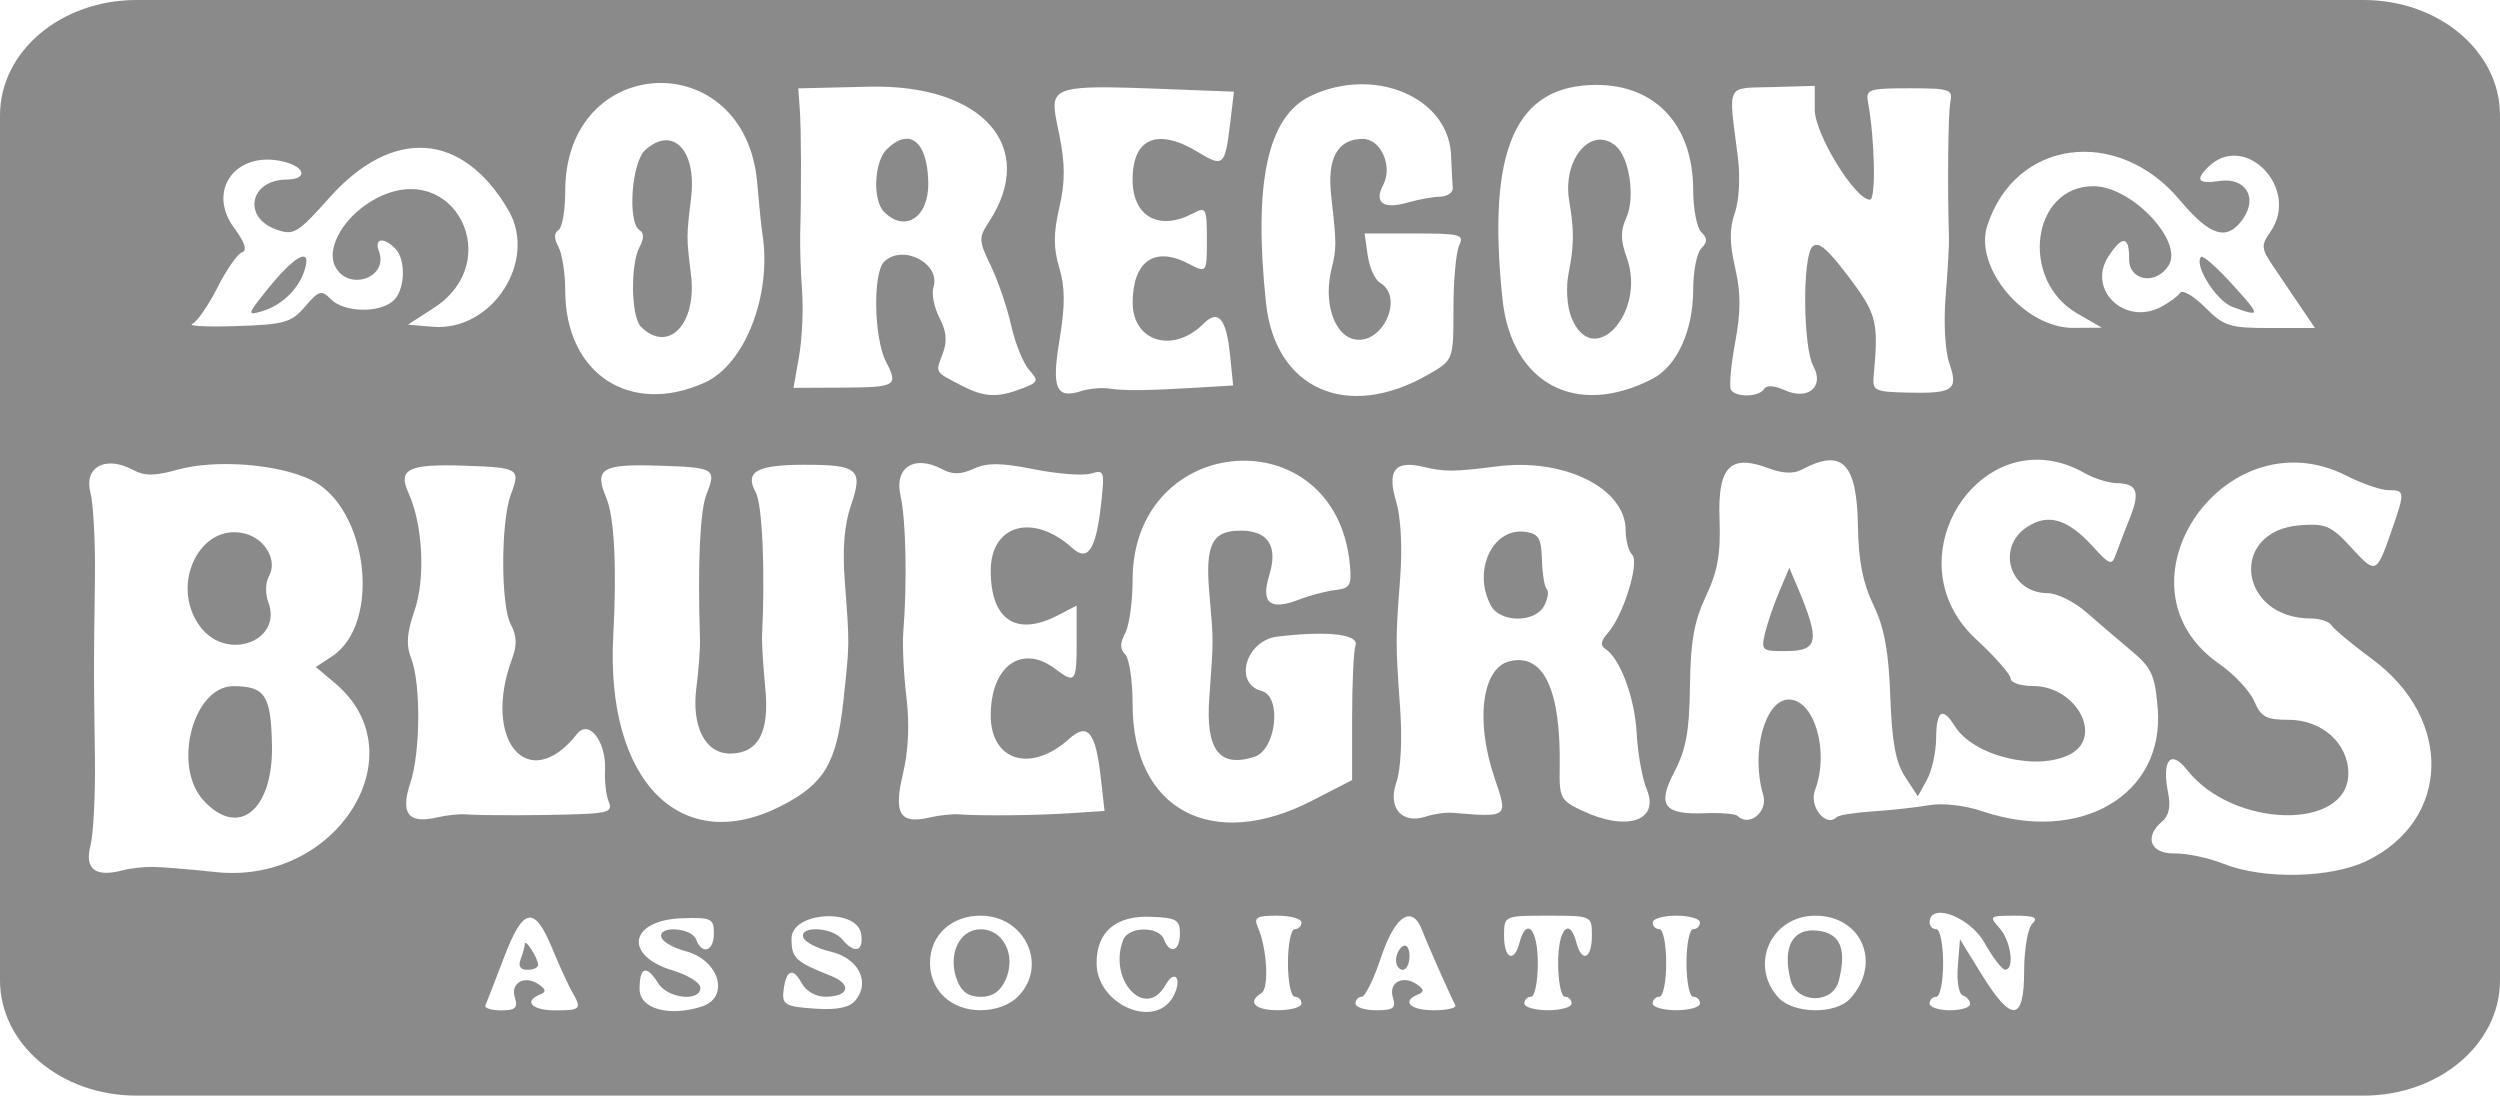 <?xml version="1.0" encoding="UTF-8" standalone="no"?>
<!-- Created with Inkscape (http://www.inkscape.org/) -->

<svg
   width="130.579mm"
   height="57.226mm"
   viewBox="0 0 130.579 57.226"
   version="1.1"
   id="svg1"
   xml:space="preserve"
   inkscape:version="1.3 (0e150ed, 2023-07-21)"
   sodipodi:docname="sposors.svg"
   inkscape:export-filename="../../repos/bridgetownbluegrass.com/public/images/sponsors/breakside.svg"
   inkscape:export-xdpi="300"
   inkscape:export-ydpi="300"
   xmlns:inkscape="http://www.inkscape.org/namespaces/inkscape"
   xmlns:sodipodi="http://sodipodi.sourceforge.net/DTD/sodipodi-0.dtd"
   xmlns="http://www.w3.org/2000/svg"
   xmlns:svg="http://www.w3.org/2000/svg"><sodipodi:namedview
     id="namedview1"
     pagecolor="#ffffff"
     bordercolor="#000000"
     borderopacity="0.25"
     inkscape:showpageshadow="2"
     inkscape:pageopacity="0.0"
     inkscape:pagecheckerboard="0"
     inkscape:deskcolor="#d1d1d1"
     inkscape:document-units="mm"
     inkscape:zoom="0.36285714"
     inkscape:cx="749.6063"
     inkscape:cy="1343.5039"
     inkscape:window-width="1680"
     inkscape:window-height="968"
     inkscape:window-x="2120"
     inkscape:window-y="25"
     inkscape:window-maximized="0"
     inkscape:current-layer="layer1" /><defs
     id="defs1" /><g
     inkscape:label="Layer 1"
     inkscape:groupmode="layer"
     id="layer1"
     transform="translate(-53.85,-359.735)"><path
       id="path13"
       style="fill:#8a8a8a;fill-opacity:1"
       d="m 60.981,359.735 c -3.95,0 -7.131,2.687 -7.131,6.024 v 45.178 c 0,3.337 3.18,6.024 7.131,6.024 H 177.298 c 3.95,0 7.131,-2.687 7.131,-6.024 v -45.178 c 0,-3.337 -3.18,-6.024 -7.131,-6.024 z m 27.176,4.338 c 2.429,-0.101 4.936,1.605 5.244,5.214 0.099,1.163 0.219,2.353 0.267,2.644 0.516,3.168 -0.895,6.827 -3.001,7.783 -3.903,1.772 -7.293,-0.458 -7.293,-4.797 0,-0.892 -0.159,-1.919 -0.354,-2.283 -0.236,-0.442 -0.236,-0.733 0,-0.879 0.195,-0.12 0.354,-1.043 0.354,-2.05 0.001,-3.622 2.353,-5.53 4.783,-5.632 z m 36.679,0.065 c 2.499,-0.061 4.71,1.43 4.805,3.7 0.029,0.699 0.068,1.468 0.088,1.711 0.019,0.243 -0.282,0.45 -0.67,0.461 -0.388,0.011 -1.133,0.145 -1.656,0.298 -1.294,0.378 -1.807,0.019 -1.307,-0.914 0.515,-0.963 -0.12,-2.404 -1.061,-2.404 -1.318,0 -1.876,1.001 -1.655,2.966 0.285,2.533 0.286,2.739 0.018,3.82 -0.424,1.71 0.107,3.409 1.146,3.67 1.486,0.373 2.691,-2.179 1.388,-2.942 -0.265,-0.155 -0.555,-0.798 -0.644,-1.429 l -0.163,-1.146 h 2.623 c 2.378,0 2.594,0.057 2.32,0.617 -0.166,0.34 -0.302,1.827 -0.301,3.306 0.001,2.688 0.001,2.688 -1.314,3.445 -4.237,2.439 -8.006,0.77 -8.481,-3.755 -0.659,-6.285 0.086,-9.73 2.338,-10.798 0.829,-0.394 1.694,-0.586 2.527,-0.606 z m 12.407,0.032 c 3.092,0 5.043,2.123 5.044,5.485 3.1e-4,0.98 0.191,1.972 0.424,2.205 0.329,0.329 0.329,0.518 0,0.847 -0.233,0.233 -0.423,1.201 -0.423,2.151 0,2.143 -0.847,4.001 -2.127,4.663 -3.986,2.061 -7.372,0.256 -7.836,-4.178 -0.817,-7.801 0.668,-11.174 4.919,-11.174 z m 11.395,0.049 v 1.25 c 0,1.264 2.107,4.697 2.883,4.697 0.321,0 0.255,-3.176 -0.105,-5.115 -0.12,-0.646 0.06,-0.705 2.162,-0.705 2.107,0 2.281,0.057 2.145,0.705 -0.121,0.58 -0.161,4.46 -0.074,7.144 0.011,0.34 -0.068,1.694 -0.175,3.01 -0.111,1.37 -0.029,2.868 0.193,3.505 0.487,1.396 0.21,1.589 -2.196,1.531 -1.726,-0.041 -1.829,-0.096 -1.753,-0.914 0.26,-2.797 0.158,-3.192 -1.317,-5.146 -1.115,-1.476 -1.583,-1.864 -1.887,-1.56 -0.528,0.528 -0.491,5.252 0.05,6.24 0.59,1.081 -0.287,1.806 -1.51,1.248 -0.539,-0.246 -0.937,-0.265 -1.069,-0.052 -0.26,0.42 -1.471,0.447 -1.723,0.039 -0.102,-0.165 -0.004,-1.274 0.217,-2.465 0.302,-1.623 0.302,-2.603 -5.2e-4,-3.912 -0.296,-1.28 -0.3,-2.044 -0.015,-2.859 0.224,-0.643 0.29,-1.88 0.157,-2.932 -0.496,-3.916 -0.667,-3.572 1.814,-3.645 z m -49.389,0.044 c 5.923,-0.137 8.826,3.139 6.256,7.061 -0.546,0.833 -0.54,0.976 0.099,2.297 0.374,0.775 0.853,2.178 1.063,3.117 0.21,0.939 0.633,1.984 0.938,2.321 0.513,0.567 0.482,0.642 -0.395,0.976 -1.295,0.492 -1.957,0.453 -3.189,-0.189 -1.363,-0.711 -1.315,-0.626 -0.928,-1.646 0.242,-0.636 0.193,-1.16 -0.173,-1.866 -0.28,-0.54 -0.422,-1.259 -0.315,-1.597 0.396,-1.246 -1.622,-2.282 -2.58,-1.324 -0.595,0.595 -0.528,3.996 0.104,5.218 0.659,1.274 0.548,1.336 -2.416,1.35 l -2.417,0.011 0.29,-1.649 c 0.159,-0.907 0.23,-2.443 0.158,-3.413 -0.072,-0.97 -0.116,-2.32 -0.098,-2.999 0.065,-2.333 0.053,-5.469 -0.024,-6.525 l -0.077,-1.057 z m 12.597,0.035 c 1.134,0.013 2.682,0.08 4.778,0.16 l 1.677,0.064 -0.198,1.656 c -0.267,2.224 -0.359,2.306 -1.669,1.507 -2.116,-1.29 -3.427,-0.746 -3.427,1.423 0,1.959 1.389,2.72 3.198,1.751 0.632,-0.338 0.682,-0.236 0.682,1.39 0,1.755 1.8e-4,1.755 -0.97,1.252 -1.765,-0.916 -2.896,-0.125 -2.905,2.032 -0.008,2.055 2.114,2.693 3.697,1.111 0.776,-0.776 1.195,-0.279 1.39,1.651 l 0.159,1.573 -1.832,0.111 c -2.615,0.159 -3.847,0.172 -4.653,0.051 l 5.2e-4,-5e-4 c -0.388,-0.058 -1.023,0 -1.411,0.122 -1.359,0.441 -1.597,-0.104 -1.169,-2.686 0.294,-1.777 0.291,-2.72 -0.015,-3.741 -0.31,-1.035 -0.31,-1.794 5.1e-4,-3.14 0.308,-1.338 0.31,-2.268 0.006,-3.782 -0.419,-2.088 -0.741,-2.542 2.661,-2.504 z m -10.851,2.709 c -0.257,0.063 -0.541,0.24 -0.839,0.538 -0.654,0.654 -0.735,2.652 -0.131,3.256 1.102,1.102 2.341,0.288 2.31,-1.518 -0.028,-1.633 -0.568,-2.466 -1.34,-2.276 z m 36.266,0.036 c -0.951,0.152 -1.727,1.565 -1.448,3.196 0.263,1.54 0.256,2.326 -0.039,3.808 -0.136,0.686 -0.076,1.676 0.135,2.227 1.098,2.859 3.959,-0.179 2.907,-3.087 -0.326,-0.901 -0.331,-1.396 -0.022,-2.075 0.479,-1.051 0.167,-3.162 -0.557,-3.762 -0.324,-0.269 -0.66,-0.358 -0.977,-0.307 z m -48.688,0.021 c -0.316,0.022 -0.665,0.185 -1.026,0.512 -0.711,0.643 -0.93,3.785 -0.291,4.18 0.236,0.146 0.236,0.438 0,0.879 -0.49,0.915 -0.444,3.651 0.07,4.164 1.424,1.423 2.929,-0.131 2.617,-2.701 -0.244,-2.013 -0.244,-1.964 0.005,-4.039 0.224,-1.863 -0.427,-3.062 -1.375,-2.995 z m -12.51,0.398 c 1.625,0.111 3.137,1.195 4.336,3.24 1.555,2.654 -0.848,6.364 -3.951,6.1 l -1.29,-0.11 1.363,-0.882 c 3.739,-2.419 1.075,-7.729 -2.897,-5.775 -1.708,0.84 -2.804,2.611 -2.253,3.641 0.698,1.303 2.795,0.547 2.271,-0.819 -0.258,-0.672 0.234,-0.759 0.843,-0.15 0.599,0.599 0.525,2.228 -0.125,2.767 -0.756,0.627 -2.545,0.57 -3.217,-0.102 -0.507,-0.507 -0.628,-0.474 -1.356,0.373 -0.721,0.839 -1.072,0.939 -3.572,1.022 -1.525,0.051 -2.569,2e-4 -2.321,-0.112 0.248,-0.112 0.839,-0.968 1.313,-1.902 0.473,-0.934 1.051,-1.761 1.285,-1.839 0.285,-0.095 0.15,-0.512 -0.41,-1.27 -1.466,-1.983 0.115,-4.086 2.603,-3.461 1.137,0.285 1.232,0.921 0.138,0.931 -1.931,0.013 -2.329,1.983 -0.528,2.614 0.9,0.315 1.103,0.193 2.755,-1.661 1.65,-1.851 3.388,-2.715 5.013,-2.604 z m 85.93,0.248 c 1.929,-0.259 4.086,0.534 5.716,2.481 1.585,1.893 2.47,2.156 3.294,0.979 0.788,-1.125 0.133,-2.182 -1.229,-1.982 -1.104,0.162 -1.277,-0.042 -0.604,-0.715 1.917,-1.917 4.849,1.111 3.265,3.372 -0.499,0.713 -0.484,0.866 0.177,1.842 0.397,0.586 1.043,1.541 1.437,2.123 l 0.716,1.058 h -2.331 c -2.131,0 -2.423,-0.093 -3.414,-1.083 -0.596,-0.596 -1.179,-0.937 -1.296,-0.759 -0.117,0.179 -0.566,0.511 -0.999,0.739 -1.904,1.003 -3.883,-0.908 -2.742,-2.649 0.722,-1.101 1.09,-1.055 1.073,0.136 -0.017,1.157 1.404,1.397 2.064,0.349 0.794,-1.259 -1.935,-4.142 -3.922,-4.142 -3.242,0 -3.873,4.896 -0.857,6.645 l 1.289,0.746 -1.487,0.01 c -2.535,0.014 -5.194,-3.129 -4.499,-5.317 0.718,-2.263 2.419,-3.575 4.348,-3.834 z m 6.826,5.441 c -0.403,0.403 0.788,2.303 1.639,2.614 1.499,0.549 1.497,0.48 -0.025,-1.192 -0.796,-0.875 -1.522,-1.515 -1.614,-1.423 z m -98.999,0.055 c -0.169,-0.281 -0.933,0.312 -1.974,1.607 -1.092,1.359 -1.107,1.416 -0.306,1.176 1.057,-0.317 1.933,-1.179 2.239,-2.205 0.088,-0.294 0.097,-0.485 0.041,-0.578 z m 90.969,10.573 c 0.635,0.078 1.295,0.294 1.961,0.674 0.485,0.277 1.23,0.507 1.655,0.517 1.075,0.017 1.239,0.453 0.688,1.827 -0.261,0.651 -0.584,1.49 -0.717,1.865 -0.223,0.629 -0.318,0.599 -1.228,-0.399 -1.299,-1.422 -2.322,-1.725 -3.414,-1.009 -1.647,1.079 -0.91,3.461 1.071,3.461 0.481,0 1.393,0.453 2.027,1.007 0.634,0.554 1.693,1.46 2.353,2.013 1.045,0.876 1.222,1.262 1.365,2.984 0.377,4.544 -4.039,7.129 -9.19,5.38 -0.892,-0.299 -2.041,-0.432 -2.746,-0.309 -0.667,0.116 -1.983,0.262 -2.925,0.323 -0.942,0.061 -1.796,0.194 -1.899,0.297 -0.566,0.566 -1.467,-0.546 -1.14,-1.406 0.763,-2.006 -0.025,-4.733 -1.368,-4.733 -1.25,0 -1.997,2.781 -1.337,4.979 0.265,0.885 -0.735,1.704 -1.342,1.098 -0.108,-0.107 -0.855,-0.17 -1.66,-0.138 -2.201,0.086 -2.564,-0.399 -1.629,-2.181 0.602,-1.147 0.776,-2.116 0.805,-4.463 0.028,-2.322 0.216,-3.38 0.833,-4.691 0.619,-1.315 0.777,-2.213 0.711,-4.033 -0.099,-2.741 0.554,-3.41 2.582,-2.644 0.714,0.27 1.291,0.292 1.712,0.067 2.116,-1.133 2.884,-0.356 2.936,2.969 0.028,1.796 0.258,2.964 0.807,4.099 0.573,1.185 0.797,2.397 0.882,4.779 0.086,2.386 0.281,3.447 0.777,4.202 l 0.663,1.01 0.471,-0.851 c 0.259,-0.468 0.477,-1.446 0.484,-2.174 0.014,-1.471 0.33,-1.673 0.982,-0.628 0.977,1.565 4.319,2.368 6.033,1.451 1.733,-0.927 0.288,-3.556 -1.954,-3.556 -0.643,0 -1.168,-0.174 -1.168,-0.387 0,-0.213 -0.815,-1.14 -1.81,-2.06 -3.989,-3.687 -0.718,-9.887 3.73,-9.339 z m -42.383,0.033 c 2.744,-0.198 5.58,1.542 5.949,5.404 0.104,1.092 0.016,1.248 -0.764,1.339 -0.485,0.058 -1.316,0.274 -1.846,0.481 -1.554,0.607 -2.052,0.217 -1.6,-1.256 0.467,-1.522 -0.051,-2.329 -1.493,-2.329 -1.493,0 -1.855,0.718 -1.638,3.25 0.226,2.64 0.226,2.297 -0.001,5.479 -0.194,2.727 0.523,3.667 2.353,3.086 1.147,-0.364 1.455,-3.161 0.378,-3.442 -1.482,-0.388 -0.824,-2.643 0.829,-2.84 2.619,-0.312 4.272,-0.124 4.076,0.464 -0.097,0.291 -0.176,1.992 -0.176,3.78 v 3.25 l -2.078,1.071 c -5.24,2.701 -9.387,0.483 -9.387,-5.02 0,-1.229 -0.174,-2.407 -0.386,-2.619 -0.279,-0.279 -0.279,-0.585 0,-1.106 0.212,-0.396 0.386,-1.643 0.386,-2.772 0.001,-3.888 2.653,-6.023 5.398,-6.221 z m 55.664,0.098 c 0.768,0.058 1.563,0.274 2.362,0.682 0.802,0.409 1.782,0.744 2.178,0.744 0.858,0 0.864,0.083 0.163,2.098 -0.799,2.295 -0.824,2.306 -2.106,0.907 -1.047,-1.142 -1.339,-1.271 -2.661,-1.174 -3.773,0.278 -3.248,4.872 0.557,4.872 0.464,0 0.945,0.162 1.068,0.36 0.123,0.198 1.082,0.996 2.132,1.771 4.232,3.126 4.083,8.411 -0.296,10.531 -1.878,0.909 -5.406,0.979 -7.486,0.148 -0.776,-0.31 -1.927,-0.552 -2.558,-0.538 -1.263,0.027 -1.602,-0.871 -0.632,-1.676 0.338,-0.28 0.444,-0.776 0.311,-1.443 -0.351,-1.755 0.113,-2.346 0.977,-1.247 2.409,3.062 8.428,3.194 8.428,0.184 0,-1.563 -1.375,-2.798 -3.116,-2.798 -1.174,0 -1.447,-0.147 -1.799,-0.971 -0.228,-0.534 -1.052,-1.412 -1.83,-1.953 -5.117,-3.556 -1.067,-10.901 4.308,-10.496 z m -71.998,0.015 c 0.3,0.024 0.64,0.129 1.005,0.324 0.525,0.281 0.963,0.273 1.632,-0.032 0.709,-0.323 1.421,-0.316 3.167,0.031 1.239,0.246 2.576,0.345 2.972,0.219 0.679,-0.215 0.707,-0.122 0.508,1.643 -0.263,2.338 -0.689,2.98 -1.494,2.252 -2.047,-1.853 -4.264,-1.235 -4.264,1.187 0,2.566 1.327,3.451 3.495,2.33 l 0.991,-0.512 v 1.923 c 0,2.075 -0.075,2.168 -1.114,1.383 -1.748,-1.322 -3.372,-0.153 -3.372,2.429 0,2.391 2.103,3.022 4.092,1.226 0.968,-0.874 1.388,-0.366 1.653,2 l 0.198,1.764 -1.825,0.119 c -1.812,0.118 -4.61,0.146 -5.793,0.058 -0.34,-0.025 -1.014,0.047 -1.499,0.161 -1.574,0.37 -1.915,-0.18 -1.411,-2.28 0.287,-1.198 0.351,-2.604 0.181,-4.008 -0.144,-1.19 -0.217,-2.719 -0.163,-3.398 0.206,-2.598 0.139,-5.873 -0.147,-7.128 -0.253,-1.11 0.287,-1.763 1.187,-1.691 z m -42.267,0.028 c 0.303,0.031 0.643,0.137 1,0.328 0.602,0.322 1.129,0.319 2.316,-0.013 1.971,-0.552 5.234,-0.305 6.968,0.528 2.987,1.434 3.71,7.514 1.097,9.227 l -0.84,0.55 1.006,0.847 c 4.397,3.7 0.071,10.544 -6.234,9.864 -1.309,-0.141 -2.777,-0.26 -3.262,-0.27 -0.485,-0.01 -1.199,0.071 -1.587,0.175 -1.43,0.383 -2.01,-0.052 -1.697,-1.274 0.157,-0.614 0.263,-2.664 0.236,-4.556 -0.028,-1.892 -0.051,-3.995 -0.051,-4.674 0,-0.679 0.023,-2.783 0.051,-4.675 0.028,-1.892 -0.08,-3.95 -0.239,-4.573 -0.254,-0.995 0.328,-1.577 1.238,-1.484 z m 36.093,0.057 c 2.773,0 3.046,0.242 2.4,2.118 -0.348,1.011 -0.452,2.274 -0.324,3.962 0.256,3.382 0.258,3.197 -0.077,6.287 -0.35,3.221 -0.993,4.303 -3.241,5.451 -5.256,2.686 -9.186,-1.305 -8.774,-8.908 0.191,-3.528 0.058,-6.169 -0.363,-7.176 -0.65,-1.555 -0.257,-1.788 2.849,-1.684 2.813,0.094 2.913,0.157 2.383,1.491 -0.341,0.86 -0.467,3.635 -0.34,7.546 0.016,0.485 -0.069,1.639 -0.189,2.564 -0.26,2.013 0.463,3.433 1.748,3.433 1.483,0 2.081,-1.104 1.852,-3.417 -0.111,-1.128 -0.187,-2.369 -0.168,-2.757 0.165,-3.375 0.013,-6.834 -0.328,-7.46 -0.596,-1.093 0.04,-1.451 2.571,-1.451 z m 31.371,0.014 c 0.239,-0.027 0.541,0 0.908,0.091 1.153,0.272 1.567,0.269 3.88,-0.023 3.508,-0.443 6.703,1.148 6.703,3.338 0,0.517 0.153,1.092 0.34,1.28 0.401,0.401 -0.469,3.197 -1.272,4.088 -0.353,0.392 -0.401,0.659 -0.147,0.816 0.78,0.482 1.555,2.546 1.652,4.399 0.055,1.054 0.292,2.379 0.526,2.943 0.69,1.666 -1.039,2.23 -3.4,1.109 -1.091,-0.518 -1.172,-0.673 -1.144,-2.205 0.074,-4.096 -0.839,-6.034 -2.631,-5.584 -1.43,0.359 -1.782,3.113 -0.777,6.074 0.716,2.109 0.758,2.074 -2.23,1.839 v -5e-4 c -0.34,-0.027 -0.943,0.061 -1.342,0.194 -1.256,0.42 -2.015,-0.449 -1.552,-1.776 0.234,-0.67 0.314,-2.238 0.198,-3.877 -0.242,-3.427 -0.242,-3.581 0.002,-6.8 0.121,-1.597 0.037,-3.182 -0.214,-4.018 -0.361,-1.205 -0.215,-1.808 0.5,-1.888 z m -49.131,0.036 c 2.81,0.094 2.908,0.155 2.399,1.491 -0.533,1.399 -0.538,5.807 -0.007,6.798 0.309,0.578 0.333,1.081 0.082,1.75 -1.62,4.31 0.838,7.195 3.381,3.967 0.615,-0.781 1.531,0.409 1.459,1.897 -0.029,0.589 0.058,1.331 0.192,1.648 0.205,0.483 -0.03,0.589 -1.453,0.645 -1.896,0.076 -5.075,0.083 -6.019,0.013 -0.34,-0.025 -1.014,0.047 -1.499,0.161 -1.493,0.351 -1.923,-0.202 -1.392,-1.796 0.535,-1.606 0.558,-5.205 0.042,-6.523 -0.27,-0.689 -0.225,-1.319 0.175,-2.47 0.582,-1.672 0.44,-4.504 -0.306,-6.142 -0.578,-1.27 -0.025,-1.54 2.947,-1.44 z m 55.39,3.453 c -1.712,-0.242 -2.782,2.029 -1.811,3.844 v 6e-4 c 0.485,0.906 2.304,0.921 2.785,0.023 0.194,-0.363 0.256,-0.756 0.137,-0.875 -0.119,-0.119 -0.232,-0.814 -0.252,-1.546 -0.03,-1.112 -0.172,-1.349 -0.859,-1.446 z m -67.743,0.042 c -1.883,0.274 -2.905,3.097 -1.435,4.966 1.395,1.774 4.277,0.676 3.512,-1.337 -0.165,-0.435 -0.148,-1.028 0.04,-1.364 0.452,-0.807 -0.199,-1.95 -1.262,-2.217 -0.299,-0.075 -0.586,-0.088 -0.855,-0.049 z m 81.524,1.839 -0.523,1.234 c -0.288,0.679 -0.624,1.661 -0.747,2.183 -0.216,0.912 -0.17,0.947 1.207,0.928 1.575,-0.022 1.66,-0.566 0.511,-3.287 z m -81.254,6.179 c -2.108,-0.012 -3.218,4.153 -1.587,5.955 1.826,2.018 3.662,0.536 3.587,-2.894 -0.056,-2.59 -0.358,-3.05 -2,-3.06 z m 88.921,11.863 c 0.627,-0.172 1.952,0.52 2.524,1.537 0.436,0.776 0.923,1.411 1.081,1.411 0.511,0 0.305,-1.512 -0.296,-2.177 -0.556,-0.614 -0.519,-0.645 0.776,-0.645 1.058,0 1.266,0.094 0.936,0.423 -0.233,0.233 -0.423,1.344 -0.423,2.47 0,2.654 -0.654,2.711 -2.208,0.194 l -1.143,-1.852 -0.114,1.403 c -0.064,0.786 0.052,1.458 0.265,1.529 0.208,0.07 0.379,0.272 0.379,0.45 0,0.178 -0.476,0.323 -1.058,0.323 -0.582,0 -1.058,-0.159 -1.058,-0.352 0,-0.194 0.158,-0.353 0.352,-0.353 0.194,0 0.353,-0.794 0.353,-1.764 0,-0.97 -0.159,-1.764 -0.353,-1.764 -0.194,0 -0.352,-0.158 -0.352,-0.352 0,-0.269 0.131,-0.422 0.34,-0.479 z m -49.905,0.126 c 2.335,0 3.541,2.633 1.94,4.233 -0.437,0.437 -1.176,0.705 -1.94,0.705 -1.54,0 -2.646,-1.031 -2.646,-2.469 0,-1.438 1.105,-2.47 2.646,-2.47 z m 15.484,0 c 0.7,0 1.273,0.159 1.273,0.353 0,0.194 -0.159,0.352 -0.353,0.352 -0.194,0 -0.353,0.794 -0.353,1.764 0,0.97 0.159,1.764 0.353,1.764 0.194,0 0.353,0.159 0.353,0.353 0,0.194 -0.556,0.352 -1.235,0.352 -1.21,0 -1.614,-0.429 -0.849,-0.902 0.401,-0.248 0.285,-2.338 -0.19,-3.419 -0.23,-0.524 -0.079,-0.618 1.001,-0.618 z m 14.149,0 c 2.293,0 2.293,0 2.293,1.058 0,1.195 -0.527,1.425 -0.808,0.353 -0.36,-1.376 -0.956,-0.716 -0.956,1.058 0,0.97 0.159,1.764 0.353,1.764 0.194,0 0.352,0.159 0.352,0.353 0,0.194 -0.555,0.352 -1.235,0.352 -0.679,0 -1.235,-0.159 -1.235,-0.352 0,-0.194 0.158,-0.353 0.352,-0.353 0.194,0 0.353,-0.794 0.353,-1.764 0,-1.774 -0.596,-2.434 -0.956,-1.058 -0.28,1.073 -0.808,0.842 -0.808,-0.353 0,-1.058 -1.7e-4,-1.058 2.293,-1.058 z m 6.703,0 c 0.679,0 1.235,0.159 1.235,0.353 0,0.194 -0.159,0.352 -0.353,0.352 -0.194,0 -0.352,0.794 -0.352,1.764 0,0.97 0.158,1.764 0.352,1.764 0.194,0 0.353,0.159 0.353,0.353 0,0.194 -0.555,0.352 -1.235,0.352 -0.679,0 -1.235,-0.159 -1.235,-0.352 0,-0.194 0.159,-0.353 0.353,-0.353 0.194,0 0.353,-0.794 0.353,-1.764 0,-0.97 -0.159,-1.764 -0.353,-1.764 -0.194,0 -0.353,-0.158 -0.353,-0.352 0,-0.194 0.556,-0.353 1.235,-0.353 z m 7.261,0 c 2.431,0 3.483,2.486 1.829,4.322 -0.764,0.848 -2.979,0.817 -3.766,-0.053 -1.538,-1.7 -0.372,-4.269 1.937,-4.269 z m -51.729,0.034 c 0.885,-0.055 1.796,0.24 1.894,0.936 0.129,0.911 -0.352,1.039 -0.995,0.265 -0.534,-0.643 -2.24,-0.723 -2.03,-0.095 0.08,0.239 0.728,0.572 1.442,0.741 1.445,0.342 2.073,1.589 1.281,2.544 -0.303,0.364 -0.944,0.503 -2.013,0.436 -1.707,-0.108 -1.855,-0.2 -1.727,-1.079 0.141,-0.959 0.494,-1.069 0.914,-0.285 0.232,0.433 0.743,0.736 1.242,0.736 1.256,0 1.428,-0.645 0.293,-1.095 -1.848,-0.732 -2.048,-0.922 -2.048,-1.943 0,-0.703 0.861,-1.108 1.746,-1.163 z m 17.007,0.023 c 1.354,0.051 1.532,0.154 1.532,0.883 0,0.923 -0.522,1.108 -0.834,0.296 -0.269,-0.701 -1.856,-0.68 -2.128,0.029 -0.807,2.104 1.172,4.212 2.211,2.355 0.488,-0.873 0.889,-0.305 0.413,0.585 -0.949,1.772 -4.014,0.448 -4.014,-1.734 0,-1.625 1.001,-2.482 2.819,-2.413 z m 13.734,0.042 c 0.169,0.103 0.324,0.325 0.455,0.67 0.284,0.746 1.398,3.263 1.73,3.906 0.075,0.145 -0.433,0.265 -1.128,0.265 -1.235,0 -1.702,-0.469 -0.823,-0.826 0.338,-0.137 0.325,-0.259 -0.056,-0.526 -0.736,-0.513 -1.502,-0.093 -1.254,0.688 0.175,0.551 0.028,0.664 -0.871,0.664 -0.595,0 -1.082,-0.159 -1.082,-0.352 0,-0.194 0.146,-0.353 0.323,-0.353 0.178,0 0.628,-0.913 0.999,-2.028 0.555,-1.666 1.198,-2.417 1.706,-2.107 z m -46.228,0.01 c 0.388,-0.082 0.766,0.45 1.23,1.573 0.381,0.922 0.852,1.951 1.046,2.288 0.524,0.909 0.464,0.975 -0.882,0.975 -1.211,0 -1.665,-0.472 -0.794,-0.826 0.338,-0.137 0.325,-0.259 -0.056,-0.526 -0.736,-0.513 -1.501,-0.093 -1.253,0.688 0.17,0.536 0.03,0.664 -0.725,0.664 -0.514,0 -0.881,-0.119 -0.814,-0.265 0.067,-0.146 0.498,-1.256 0.959,-2.469 0.504,-1.326 0.901,-2.02 1.289,-2.102 z m 8.047,0.023 c 1.506,-0.046 1.638,0.017 1.638,0.794 0,0.935 -0.614,1.143 -0.931,0.315 -0.242,-0.632 -2.019,-0.734 -1.809,-0.104 0.078,0.234 0.643,0.555 1.256,0.714 1.777,0.461 2.342,2.425 0.834,2.9 -1.716,0.54 -3.231,0.109 -3.231,-0.92 0,-1.174 0.36,-1.283 0.977,-0.296 0.497,0.796 2.198,0.975 2.198,0.232 0,-0.26 -0.643,-0.666 -1.429,-0.902 -2.618,-0.784 -2.278,-2.647 0.498,-2.732 z m 15.571,0.579 c -1.118,0 -1.736,1.325 -1.234,2.646 0.236,0.622 0.6,0.882 1.234,0.882 0.616,0 1.025,-0.278 1.3,-0.882 0.577,-1.266 -0.102,-2.646 -1.3,-2.646 z m 43.669,0.067 c -1.27,-0.123 -1.796,0.869 -1.366,2.579 0.314,1.251 2.212,1.278 2.523,0.036 0.424,-1.69 0.067,-2.497 -1.157,-2.615 z m -67.475,0.698 c -0.003,0.13 -0.101,0.487 -0.219,0.794 -0.141,0.366 -0.02,0.558 0.352,0.558 0.312,0 0.565,-0.119 0.562,-0.265 -0.007,-0.338 -0.688,-1.402 -0.695,-1.087 z m 45.856,0.117 c -0.194,0.12 -0.353,0.447 -0.353,0.727 0,0.28 0.159,0.508 0.353,0.508 0.194,0 0.352,-0.327 0.352,-0.726 0,-0.4 -0.158,-0.628 -0.352,-0.508 z" /></g></svg>
